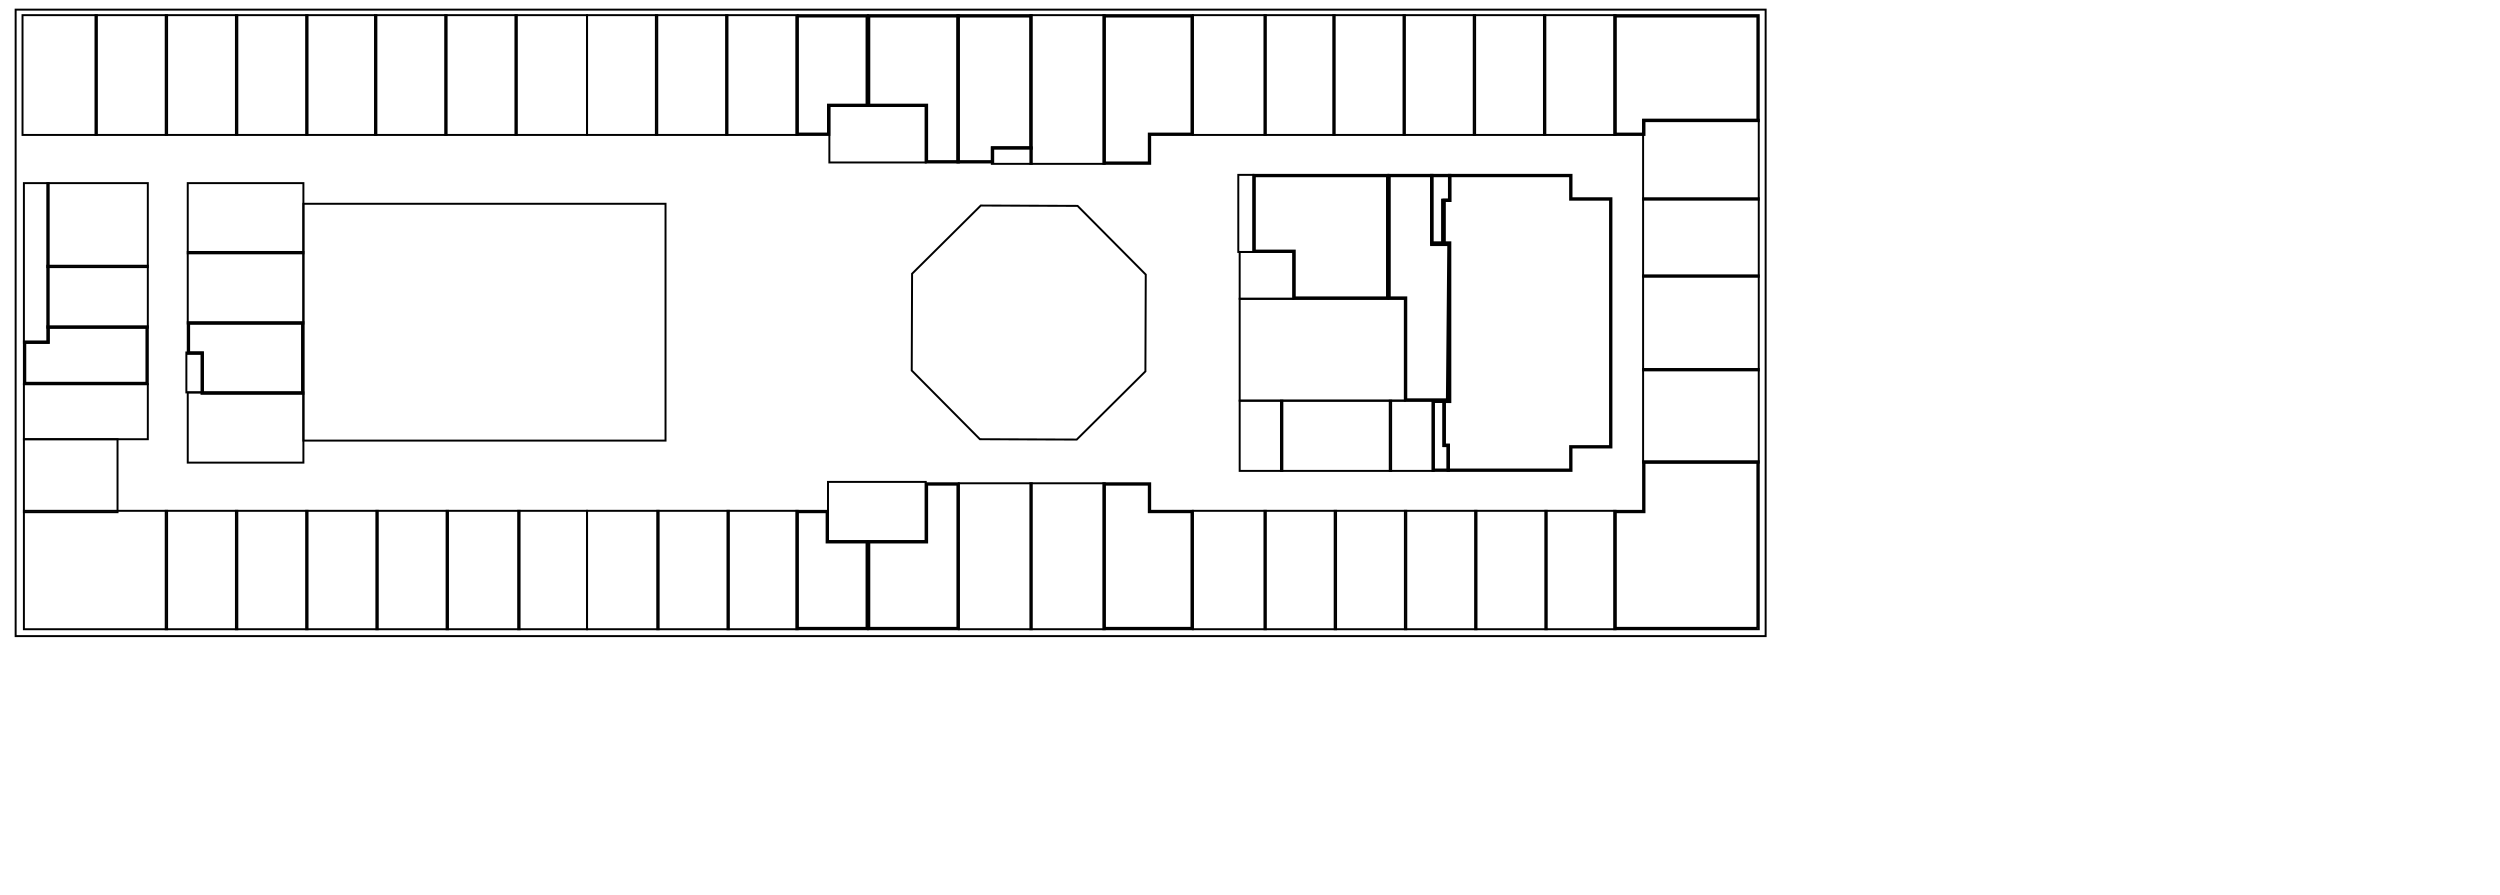 <?xml version="1.0" encoding="utf-8"?>
<!-- Generator: Adobe Illustrator 16.0.0, SVG Export Plug-In . SVG Version: 6.00 Build 0)  -->
<!DOCTYPE svg PUBLIC "-//W3C//DTD SVG 1.1//EN" "http://www.w3.org/Graphics/SVG/1.1/DTD/svg11.dtd">
<svg version="1.1" id="Layer_1" xmlns="http://www.w3.org/2000/svg" xmlns:xlink="http://www.w3.org/1999/xlink" x="0px" y="0px"
	 width="1271px" height="455px" viewBox="0 0 1271 455" enable-background="new 0 0 1271 455" xml:space="preserve">
<g id="mur_exterieurs_1_">
	<g id="mur_exterieurs">
		<g>
			<rect x="7.951" y="4.9" fill="none" width="889.7" height="318.5"/>
		</g>
		<g>
			<rect x="7.951" y="4.9" fill="none" stroke="#000000" stroke-miterlimit="10" width="889.7" height="318.5"/>
		</g>
	</g>
</g>
<g id="s_1_1_">
	<g id="s_1">
		<g>
			<rect x="11.451" y="7.701" fill="none" width="37.8" height="60.9"/>
		</g>
		<g>
			<rect x="11.451" y="7.701" fill="none" stroke="#000000" stroke-miterlimit="10" width="37.8" height="60.9"/>
		</g>
	</g>
</g>
<g id="s_2_1_">
	<g id="s_2">
		<g>
			<rect x="48.551" y="7.701" fill="none" width="36.4" height="60.9"/>
		</g>
		<g>
			<rect x="48.551" y="7.701" fill="none" stroke="#000000" stroke-miterlimit="10" width="36.4" height="60.9"/>
		</g>
	</g>
</g>
<g id="s_3_1_">
	<g id="s_3">
		<g>
			<rect x="84.251" y="7.701" fill="none" width="36.4" height="60.9"/>
		</g>
		<g>
			<rect x="84.251" y="7.701" fill="none" stroke="#000000" stroke-miterlimit="10" width="36.4" height="60.9"/>
		</g>
	</g>
</g>
<g id="s_4_1_">
	<g id="s_4">
		<g>
			<rect x="119.951" y="7.701" fill="none" width="36.4" height="60.9"/>
		</g>
		<g>
			<rect x="119.951" y="7.701" fill="none" stroke="#000000" stroke-miterlimit="10" width="36.4" height="60.9"/>
		</g>
	</g>
</g>
<g id="s_5_1_">
	<g id="s_5">
		<g>
			<rect x="155.651" y="7.701" fill="none" width="35.7" height="60.9"/>
		</g>
		<g>
			<rect x="155.651" y="7.701" fill="none" stroke="#000000" stroke-miterlimit="10" width="35.7" height="60.9"/>
		</g>
	</g>
</g>
<g id="s_6_1_">
	<g id="s_6">
		<g>
			<rect x="190.651" y="7.701" fill="none" width="36.4" height="60.9"/>
		</g>
		<g>
			<rect x="190.651" y="7.701" fill="none" stroke="#000000" stroke-miterlimit="10" width="36.4" height="60.9"/>
		</g>
	</g>
</g>
<g id="s_7_1_">
	<g id="s_7">
		<g>
			<rect x="226.351" y="7.701" fill="none" width="36.4" height="60.9"/>
		</g>
		<g>
			<rect x="226.351" y="7.701" fill="none" stroke="#000000" stroke-miterlimit="10" width="36.4" height="60.9"/>
		</g>
	</g>
</g>
<g id="s_8_1_">
	<g id="s_8">
		<g>
			<rect x="262.051" y="7.701" fill="none" width="36.4" height="60.9"/>
		</g>
		<g>
			<rect x="262.051" y="7.701" fill="none" stroke="#000000" stroke-miterlimit="10" width="36.4" height="60.9"/>
		</g>
	</g>
</g>
<g id="s_9_1_">
	<g id="s_9">
		<g>
			<rect x="298.451" y="7.701" fill="none" width="35.7" height="60.9"/>
		</g>
		<g>
			<rect x="298.451" y="7.701" fill="none" stroke="#000000" stroke-miterlimit="10" width="35.7" height="60.9"/>
		</g>
	</g>
</g>
<g id="s_10_1_">
	<g id="s_10">
		<g>
			<rect x="333.451" y="7.701" fill="none" width="36.4" height="60.9"/>
		</g>
		<g>
			<rect x="333.451" y="7.701" fill="none" stroke="#000000" stroke-miterlimit="10" width="36.4" height="60.9"/>
		</g>
	</g>
</g>
<g id="s_11_1_">
	<g id="s_11">
		<g>
			<rect x="369.151" y="7.701" fill="none" width="36.4" height="60.9"/>
		</g>
		<g>
			<rect x="369.151" y="7.701" fill="none" stroke="#000000" stroke-miterlimit="10" width="36.4" height="60.9"/>
		</g>
	</g>
</g>
<g id="s_12_1_">
	<g id="s_12">
		<g>
			<polygon fill="none" points="440.551,7.701 405.551,7.701 405.551,8.4 440.551,8.4 440.551,53.201 421.651,53.201 
				420.951,53.201 420.951,53.9 420.951,67.9 405.551,67.9 405.551,8.4 404.851,8.4 404.851,67.9 404.851,68.601 405.551,68.601 
				420.951,68.601 421.651,68.601 421.651,67.9 421.651,53.9 440.551,53.9 441.251,53.9 441.251,53.201 441.251,8.4 441.251,7.701 
							"/>
		</g>
		<g>
			<polygon fill="none" stroke="#000000" stroke-miterlimit="10" points="440.551,7.701 405.551,7.701 405.551,8.4 440.551,8.4 
				440.551,53.201 421.651,53.201 420.951,53.201 420.951,53.9 420.951,67.9 405.551,67.9 405.551,8.4 404.851,8.4 404.851,67.9 
				404.851,68.601 405.551,68.601 420.951,68.601 421.651,68.601 421.651,67.9 421.651,53.9 440.551,53.9 441.251,53.9 
				441.251,53.201 441.251,8.4 441.251,7.701 			"/>
		</g>
	</g>
</g>
<g id="s_13_1_">
	<g id="s_13">
		<g>
			<path fill="none" d="M486.751,7.701h-44.8h-0.7v0.7v44.8v0.7h0.7h28.7v28.7h0.701h15.399h0.7V8.4v-0.7H486.751z M486.751,81.9
				h-15.399v-28.7h-0.701h-28.7V8.4h44.8V81.9z"/>
		</g>
		<g>
			<path fill="none" stroke="#000000" stroke-miterlimit="10" d="M486.751,7.701h-44.8h-0.7v0.7v44.8v0.7h0.7h28.7v28.7h0.701
				h15.399h0.7V8.4v-0.7H486.751z M486.751,81.9h-15.399v-28.7h-0.701h-28.7V8.4h44.8V81.9z"/>
		</g>
	</g>
</g>
<g id="s_14_1_">
	<g id="s_14">
		<g>
			<rect x="421.651" y="53.9" fill="none" width="49" height="28.7"/>
		</g>
		<g>
			<rect x="421.651" y="53.9" fill="none" stroke="#000000" stroke-miterlimit="10" width="49" height="28.7"/>
		</g>
	</g>
</g>
<g id="placard_elec_5_">
	<g id="placard_elec">
		<g>
			<rect x="504.251" y="74.9" fill="none" width="20.3" height="8.4"/>
		</g>
		<g>
			<rect x="504.251" y="74.9" fill="none" stroke="#000000" stroke-miterlimit="10" width="20.3" height="8.4"/>
		</g>
	</g>
</g>
<g id="s_15_1_">
	<g id="s_15">
		<g>
			<path fill="none" d="M487.451,7.701h-0.7v0.7v73.5v0.7h0.7h17.5v-0.7v-6.3h18.9h0.699v-0.7V8.4v-0.7H487.451z M523.852,74.9
				h-18.9h-0.7v0.7v6.3h-16.8V8.4h36.4V74.9z"/>
		</g>
		<g>
			<path fill="none" stroke="#000000" stroke-miterlimit="10" d="M487.451,7.701h-0.7v0.7v73.5v0.7h0.7h17.5v-0.7v-6.3h18.9h0.699
				v-0.7V8.4v-0.7H487.451z M523.852,74.9h-18.9h-0.7v0.7v6.3h-16.8V8.4h36.4V74.9z"/>
		</g>
	</g>
</g>
<g id="s_16_1_">
	<g id="s_16">
		<g>
			<rect x="523.852" y="7.701" fill="none" width="37.799" height="75.6"/>
		</g>
		<g>
			<rect x="523.852" y="7.701" fill="none" stroke="#000000" stroke-miterlimit="10" width="37.799" height="75.6"/>
		</g>
	</g>
</g>
<g id="s_17_1_">
	<g id="s_17">
		<g>
			<path fill="none" d="M561.65,7.701h-0.699v74.9v0.7h0.699h22.4h0.7v-0.7v-14h21.7v-0.7V8.4v-0.7H561.65z M605.751,67.9h-21h-0.7
				v0.7v14h-22.4V8.4h44.101V67.9z"/>
		</g>
		<g>
			<path fill="none" stroke="#000000" stroke-miterlimit="10" d="M561.65,7.701h-0.699v74.9v0.7h0.699h22.4h0.7v-0.7v-14h21.7v-0.7
				V8.4v-0.7H561.65z M605.751,67.9h-21h-0.7v0.7v14h-22.4V8.4h44.101V67.9z"/>
		</g>
	</g>
</g>
<g id="s_18_1_">
	<g id="s_18">
		<g>
			<rect x="606.451" y="7.701" fill="none" width="37.1" height="60.9"/>
		</g>
		<g>
			<rect x="606.451" y="7.701" fill="none" stroke="#000000" stroke-miterlimit="10" width="37.1" height="60.9"/>
		</g>
	</g>
</g>
<g id="s_19_1_">
	<g id="s_19">
		<g>
			<rect x="642.852" y="7.701" fill="none" width="35.699" height="60.9"/>
		</g>
		<g>
			<rect x="642.852" y="7.701" fill="none" stroke="#000000" stroke-miterlimit="10" width="35.699" height="60.9"/>
		</g>
	</g>
</g>
<g id="s_20_1_">
	<g id="s_20">
		<g>
			<rect x="677.852" y="7.701" fill="none" width="36.399" height="60.9"/>
		</g>
		<g>
			<rect x="677.852" y="7.701" fill="none" stroke="#000000" stroke-miterlimit="10" width="36.399" height="60.9"/>
		</g>
	</g>
</g>
<g id="s_21_1_">
	<g id="s_21">
		<g>
			<rect x="713.551" y="7.701" fill="none" width="36.4" height="60.9"/>
		</g>
		<g>
			<rect x="713.551" y="7.701" fill="none" stroke="#000000" stroke-miterlimit="10" width="36.4" height="60.9"/>
		</g>
	</g>
</g>
<g id="s_22_1_">
	<g id="s_22">
		<g>
			<rect x="749.251" y="7.701" fill="none" width="36.399" height="60.9"/>
		</g>
		<g>
			<rect x="749.251" y="7.701" fill="none" stroke="#000000" stroke-miterlimit="10" width="36.399" height="60.9"/>
		</g>
	</g>
</g>
<g id="s_23_1_">
	<g id="s_23">
		<g>
			<rect x="784.951" y="7.701" fill="none" width="36.4" height="60.9"/>
		</g>
		<g>
			<rect x="784.951" y="7.701" fill="none" stroke="#000000" stroke-miterlimit="10" width="36.4" height="60.9"/>
		</g>
	</g>
</g>
<g id="s_24_1_">
	<g id="s_24">
		<g>
			<path fill="none" d="M893.451,7.701h-72.1h-0.701v60.2v0.7h14.701h0.699v-0.7v-6.3h57.4h0.699v-0.7V8.4v-0.7H893.451z
				 M893.451,60.9h-57.4h-0.699v0.7v6.3h-14V8.4h72.1V60.9z"/>
		</g>
		<g>
			<path fill="none" stroke="#000000" stroke-miterlimit="10" d="M893.451,7.701h-72.1h-0.701v60.2v0.7h14.701h0.699v-0.7v-6.3h57.4
				h0.699v-0.7V8.4v-0.7H893.451z M893.451,60.9h-57.4h-0.699v0.7v6.3h-14V8.4h72.1V60.9z"/>
		</g>
	</g>
</g>
<g id="s_25_1_">
	<g id="s_25">
		<g>
			<rect x="835.352" y="60.9" fill="none" width="58.799" height="40.6"/>
		</g>
		<g>
			<rect x="835.352" y="60.9" fill="none" stroke="#000000" stroke-miterlimit="10" width="58.799" height="40.6"/>
		</g>
	</g>
</g>
<g id="s_26_1_">
	<g id="s_26">
		<g>
			<rect x="835.352" y="100.8" fill="none" width="58.799" height="39.9"/>
		</g>
		<g>
			<rect x="835.352" y="100.8" fill="none" stroke="#000000" stroke-miterlimit="10" width="58.799" height="39.9"/>
		</g>
	</g>
</g>
<g id="s_27_1_">
	<g id="s_27">
		<g>
			<rect x="835.352" y="140" fill="none" width="58.799" height="48.3"/>
		</g>
		<g>
			<rect x="835.352" y="140" fill="none" stroke="#000000" stroke-miterlimit="10" width="58.799" height="48.3"/>
		</g>
	</g>
</g>
<g id="s_28_1_">
	<g id="s_28">
		<g>
			<rect x="835.352" y="187.601" fill="none" width="58.799" height="47.601"/>
		</g>
		<g>
			<rect x="835.352" y="187.601" fill="none" stroke="#000000" stroke-miterlimit="10" width="58.799" height="47.601"/>
		</g>
	</g>
</g>
<g id="s_29_1_">
	<g id="s_29">
		<g>
			<path fill="none" d="M893.451,234.5h-57.4h-0.699v0.701v24.5h-14h-0.701v0.699v59.5h0.701h72.1h0.699v-0.699v-84V234.5H893.451z
				 M893.451,319.201h-72.1V260.4h14h0.699v-0.699v-24.5h57.4V319.201z"/>
		</g>
		<g>
			<path fill="none" stroke="#000000" stroke-miterlimit="10" d="M893.451,234.5h-57.4h-0.699v0.701v24.5h-14h-0.701v0.699v59.5
				h0.701h72.1h0.699v-0.699v-84V234.5H893.451z M893.451,319.201h-72.1V260.4h14h0.699v-0.699v-24.5h57.4V319.201z"/>
		</g>
	</g>
</g>
<g id="s_30_1_">
	<g id="s_30">
		<g>
			<rect x="785.65" y="259.701" fill="none" width="35.701" height="60.199"/>
		</g>
		<g>
			<rect x="785.65" y="259.701" fill="none" stroke="#000000" stroke-miterlimit="10" width="35.701" height="60.199"/>
		</g>
	</g>
</g>
<g id="s_31_1_">
	<g id="s_31">
		<g>
			<rect x="749.951" y="259.701" fill="none" width="36.4" height="60.199"/>
		</g>
		<g>
			<rect x="749.951" y="259.701" fill="none" stroke="#000000" stroke-miterlimit="10" width="36.4" height="60.199"/>
		</g>
	</g>
</g>
<g id="s_32_1_">
	<g id="s_32">
		<g>
			<rect x="714.251" y="259.701" fill="none" width="36.399" height="60.199"/>
		</g>
		<g>
			<rect x="714.251" y="259.701" fill="none" stroke="#000000" stroke-miterlimit="10" width="36.399" height="60.199"/>
		</g>
	</g>
</g>
<g id="s_33_1_">
	<g id="s_33">
		<g>
			<rect x="678.551" y="259.701" fill="none" width="36.4" height="60.199"/>
		</g>
		<g>
			<rect x="678.551" y="259.701" fill="none" stroke="#000000" stroke-miterlimit="10" width="36.4" height="60.199"/>
		</g>
	</g>
</g>
<g id="s_34_1_">
	<g id="s_34">
		<g>
			<rect x="642.852" y="259.701" fill="none" width="36.399" height="60.199"/>
		</g>
		<g>
			<rect x="642.852" y="259.701" fill="none" stroke="#000000" stroke-miterlimit="10" width="36.399" height="60.199"/>
		</g>
	</g>
</g>
<g id="s_35_1_">
	<g id="s_35">
		<g>
			<rect x="606.451" y="259.701" fill="none" width="37.1" height="60.199"/>
		</g>
		<g>
			<rect x="606.451" y="259.701" fill="none" stroke="#000000" stroke-miterlimit="10" width="37.1" height="60.199"/>
		</g>
	</g>
</g>
<g id="s_36_1_">
	<g id="s_36">
		<g>
			<path fill="none" d="M605.751,259.701h-21V246.4v-0.699h-0.7h-23.1v0.699v72.801v0.699h0.699h44.101h0.7v-0.699V260.4v-0.699
				H605.751z M605.751,319.201H561.65V246.4h22.4v13.301v0.699h21.7V319.201z"/>
		</g>
		<g>
			<path fill="none" stroke="#000000" stroke-miterlimit="10" d="M605.751,259.701h-21V246.4v-0.699h-0.7h-23.1v0.699v72.801v0.699
				h0.699h44.101h0.7v-0.699V260.4v-0.699H605.751z M605.751,319.201H561.65V246.4h22.4v13.301v0.699h21.7V319.201z"/>
		</g>
	</g>
</g>
<g id="s_37_1_">
	<g id="s_37">
		<g>
			<rect x="523.852" y="245.701" fill="none" width="37.799" height="74.199"/>
		</g>
		<g>
			<rect x="523.852" y="245.701" fill="none" stroke="#000000" stroke-miterlimit="10" width="37.799" height="74.199"/>
		</g>
	</g>
</g>
<g id="s_38_1_">
	<g id="s_38">
		<g>
			<rect x="487.451" y="245.701" fill="none" width="37.1" height="74.199"/>
		</g>
		<g>
			<rect x="487.451" y="245.701" fill="none" stroke="#000000" stroke-miterlimit="10" width="37.1" height="74.199"/>
		</g>
	</g>
</g>
<g id="s_39_1_">
	<g id="s_39">
		<g>
			<path fill="none" d="M486.751,245.701h-15.399h-0.701v29.399h-28.7h-0.7v0.7v43.4v0.699h0.7h44.8h0.7v-73.5v-0.699H486.751z
				 M486.751,319.201h-44.8v-43.4h28.7h0.701v-0.7v-28.7h15.399V319.201z"/>
		</g>
		<g>
			<path fill="none" stroke="#000000" stroke-miterlimit="10" d="M486.751,245.701h-15.399h-0.701v29.399h-28.7h-0.7v0.7v43.4v0.699
				h0.7h44.8h0.7v-73.5v-0.699H486.751z M486.751,319.201h-44.8v-43.4h28.7h0.701v-0.7v-28.7h15.399V319.201z"/>
		</g>
	</g>
</g>
<g id="s_40_1_">
	<g id="s_40">
		<g>
			<rect x="420.951" y="245" fill="none" width="49.7" height="30.101"/>
		</g>
		<g>
			<rect x="420.951" y="245" fill="none" stroke="#000000" stroke-miterlimit="10" width="49.7" height="30.101"/>
		</g>
	</g>
</g>
<g id="s_41_1_">
	<g id="s_41">
		<g>
			<path fill="none" d="M440.551,275.101h-19.6v-14.7v-0.699h-0.7h-14.7h-0.7V319.9h0.7h35h0.7v-0.699v-44.101H440.551z
				 M405.551,319.201V260.4h14.7v14.7v0.7h0.7h19.6v43.4H405.551z"/>
		</g>
		<g>
			<path fill="none" stroke="#000000" stroke-miterlimit="10" d="M440.551,275.101h-19.6v-14.7v-0.699h-0.7h-14.7h-0.7V319.9h0.7h35
				h0.7v-0.699v-44.101H440.551z M405.551,319.201V260.4h14.7v14.7v0.7h0.7h19.6v43.4H405.551z"/>
		</g>
	</g>
</g>
<g id="s_42_1_">
	<g id="s_42">
		<g>
			<rect x="369.851" y="259.701" fill="none" width="35.7" height="60.199"/>
		</g>
		<g>
			<rect x="369.851" y="259.701" fill="none" stroke="#000000" stroke-miterlimit="10" width="35.7" height="60.199"/>
		</g>
	</g>
</g>
<g id="s_43_1_">
	<g id="s_43">
		<g>
			<rect x="334.151" y="259.701" fill="none" width="36.4" height="60.199"/>
		</g>
		<g>
			<rect x="334.151" y="259.701" fill="none" stroke="#000000" stroke-miterlimit="10" width="36.4" height="60.199"/>
		</g>
	</g>
</g>
<g id="s_44_1_">
	<g id="s_44">
		<g>
			<rect x="298.451" y="259.701" fill="none" width="36.4" height="60.199"/>
		</g>
		<g>
			<rect x="298.451" y="259.701" fill="none" stroke="#000000" stroke-miterlimit="10" width="36.4" height="60.199"/>
		</g>
	</g>
</g>
<g id="s_45_1_">
	<g id="s_45">
		<g>
			<rect x="263.451" y="259.701" fill="none" width="35" height="60.199"/>
		</g>
		<g>
			<rect x="263.451" y="259.701" fill="none" stroke="#000000" stroke-miterlimit="10" width="35" height="60.199"/>
		</g>
	</g>
</g>
<g id="s_46_1_">
	<g id="s_46">
		<g>
			<rect x="227.051" y="259.701" fill="none" width="37.1" height="60.199"/>
		</g>
		<g>
			<rect x="227.051" y="259.701" fill="none" stroke="#000000" stroke-miterlimit="10" width="37.1" height="60.199"/>
		</g>
	</g>
</g>
<g id="s_47_1_">
	<g id="s_47">
		<g>
			<rect x="191.351" y="259.701" fill="none" width="36.4" height="60.199"/>
		</g>
		<g>
			<rect x="191.351" y="259.701" fill="none" stroke="#000000" stroke-miterlimit="10" width="36.4" height="60.199"/>
		</g>
	</g>
</g>
<g id="s_48_1_">
	<g id="s_48">
		<g>
			<rect x="155.651" y="259.701" fill="none" width="36.4" height="60.199"/>
		</g>
		<g>
			<rect x="155.651" y="259.701" fill="none" stroke="#000000" stroke-miterlimit="10" width="36.4" height="60.199"/>
		</g>
	</g>
</g>
<g id="s_49_1_">
	<g id="s_49">
		<g>
			<rect x="119.951" y="259.701" fill="none" width="36.4" height="60.199"/>
		</g>
		<g>
			<rect x="119.951" y="259.701" fill="none" stroke="#000000" stroke-miterlimit="10" width="36.4" height="60.199"/>
		</g>
	</g>
</g>
<g id="s_50_1_">
	<g id="s_50">
		<g>
			<rect x="84.251" y="259.701" fill="none" width="36.4" height="60.199"/>
		</g>
		<g>
			<rect x="84.251" y="259.701" fill="none" stroke="#000000" stroke-miterlimit="10" width="36.4" height="60.199"/>
		</g>
	</g>
</g>
<g id="s_51_1_">
	<g id="s_51">
		<g>
			<rect x="12.151" y="259.701" fill="none" width="72.8" height="60.199"/>
		</g>
		<g>
			<rect x="12.151" y="259.701" fill="none" stroke="#000000" stroke-miterlimit="10" width="72.8" height="60.199"/>
		</g>
	</g>
</g>
<g id="s_52_1_">
	<g id="s_52">
		<g>
			<rect x="12.151" y="223.301" fill="none" width="47.6" height="37.1"/>
		</g>
		<g>
			<rect x="12.151" y="223.301" fill="none" stroke="#000000" stroke-miterlimit="10" width="47.6" height="37.1"/>
		</g>
	</g>
</g>
<g id="escalier_1_">
	<g id="escalier">
		<g>
			<rect x="12.151" y="195.301" fill="none" width="63" height="28"/>
		</g>
		<g>
			<rect x="12.151" y="195.301" fill="none" stroke="#000000" stroke-miterlimit="10" width="63" height="28"/>
		</g>
	</g>
</g>
<g id="s_54_1_">
	<g id="s_54">
		<g>
			<path fill="none" d="M74.451,165.9h-49.7h-0.7v7.7h-11.2h-0.7v0.7v21h0.7h61.6h0.7v-28.7v-0.7H74.451z M74.451,194.601h-61.6
				v-20.3h11.2h0.7v-0.7v-7h49.7V194.601z"/>
		</g>
		<g>
			<path fill="none" stroke="#000000" stroke-miterlimit="10" d="M74.451,165.9h-49.7h-0.7v7.7h-11.2h-0.7v0.7v21h0.7h61.6h0.7
				v-28.7v-0.7H74.451z M74.451,194.601h-61.6v-20.3h11.2h0.7v-0.7v-7h49.7V194.601z"/>
		</g>
	</g>
</g>
<g id="couloir_tech_1_">
	<g id="couloir_tech">
		<g>
			<rect x="12.151" y="93.101" fill="none" width="12.6" height="81.2"/>
		</g>
		<g>
			<rect x="12.151" y="93.101" fill="none" stroke="#000000" stroke-miterlimit="10" width="12.6" height="81.2"/>
		</g>
	</g>
</g>
<g id="s_55_1_">
	<g id="s_55">
		<g>
			<rect x="24.051" y="135.101" fill="none" width="51.1" height="31.5"/>
		</g>
		<g>
			<rect x="24.051" y="135.101" fill="none" stroke="#000000" stroke-miterlimit="10" width="51.1" height="31.5"/>
		</g>
	</g>
</g>
<g id="s_57_1_">
	<g id="s_57">
		<g>
			<rect x="95.451" y="93.101" fill="none" width="58.8" height="35.7"/>
		</g>
		<g>
			<rect x="95.451" y="93.101" fill="none" stroke="#000000" stroke-miterlimit="10" width="58.8" height="35.7"/>
		</g>
	</g>
</g>
<g id="s_56_1_">
	<g id="s_56">
		<g>
			<rect x="24.051" y="93.101" fill="none" width="51.1" height="42.7"/>
		</g>
		<g>
			<rect x="24.051" y="93.101" fill="none" stroke="#000000" stroke-miterlimit="10" width="51.1" height="42.7"/>
		</g>
	</g>
</g>
<g id="vide_sur_lvl2_1_">
	<g id="vide_sur_lvl2">
		<g>
			<polygon fill="none" points="547.832,104.675 498.624,104.498 463.703,139.167 463.525,188.375 498.195,223.295 547.403,223.474 
				582.323,188.804 582.502,139.596 			"/>
		</g>
		<g>
			<polygon fill="none" stroke="#000000" stroke-miterlimit="10" points="547.832,104.675 498.624,104.498 463.703,139.167 
				463.525,188.375 498.195,223.295 547.403,223.474 582.323,188.804 582.502,139.596 			"/>
		</g>
	</g>
</g>
<g id="vitre_exterieure_1_">
	<g id="vitre_exterieure">
		<g>
			<rect x="154.251" y="103.601" fill="none" width="184.1" height="120.399"/>
		</g>
		<g>
			<rect x="154.251" y="103.601" fill="none" stroke="#000000" stroke-miterlimit="10" width="184.1" height="120.399"/>
		</g>
	</g>
</g>
<g id="s_58_1_">
	<g id="s_58">
		<g>
			<rect x="95.451" y="128.101" fill="none" width="58.8" height="36.4"/>
		</g>
		<g>
			<rect x="95.451" y="128.101" fill="none" stroke="#000000" stroke-miterlimit="10" width="58.8" height="36.4"/>
		</g>
	</g>
</g>
<g id="s_59_1_">
	<g id="s_59">
		<g>
			<path fill="none" d="M153.551,163.8h-57.4h-0.7v15.401v0.699h0.7h6.3v19.6v0.701h51.1h0.7V199.5v-35v-0.7H153.551z
				 M153.551,199.5h-50.4v-19.6v-0.699h-0.7h-6.3V164.5h57.4V199.5z"/>
		</g>
		<g>
			<path fill="none" stroke="#000000" stroke-miterlimit="10" d="M153.551,163.8h-57.4h-0.7v15.401v0.699h0.7h6.3v19.6v0.701h51.1
				h0.7V199.5v-35v-0.7H153.551z M153.551,199.5h-50.4v-19.6v-0.699h-0.7h-6.3V164.5h57.4V199.5z"/>
		</g>
	</g>
</g>
<g id="placard_elec_4_">
	<g id="placard_elec_1_">
		<g>
			<rect x="94.751" y="179.201" fill="none" width="8.4" height="20.299"/>
		</g>
		<g>
			<rect x="94.751" y="179.201" fill="none" stroke="#000000" stroke-miterlimit="10" width="8.4" height="20.299"/>
		</g>
	</g>
</g>
<g id="s_60_1_">
	<g id="s_60">
		<g>
			<rect x="95.451" y="199.5" fill="none" width="58.8" height="35.701"/>
		</g>
		<g>
			<rect x="95.451" y="199.5" fill="none" stroke="#000000" stroke-miterlimit="10" width="58.8" height="35.701"/>
		</g>
	</g>
</g>
<g id="s_63_1_">
	<g id="s_63">
		<g>
			<path fill="none" d="M818.551,100.8h-19.6v-11.2v-0.7h-61.6h-0.701v12.6h-2.1h-0.699v21.7v0.7h0.699h2.1v79.801h-2.1h-0.699
				v0.699v21.7v0.7h2.1v11.9v0.699h0.699h61.601h0.7v-0.699V227.5h19.6h0.7v-0.699v-126H818.551z M798.251,226.801v0.699v11.201
				H736.65v-11.9v-0.7h-0.699h-1.4v-21.7h2.1h0.701v-0.699V123.9v-0.7h-0.701h-2.1v-21h2.1h0.701v-0.7v-11.9h60.899v11.9h0.7h19.6
				v125.3H798.251z"/>
		</g>
		<g>
			<path fill="none" stroke="#000000" stroke-miterlimit="10" d="M818.551,100.8h-19.6v-11.2v-0.7h-61.6h-0.701v12.6h-2.1h-0.699
				v21.7v0.7h0.699h2.1v79.801h-2.1h-0.699v0.699v21.7v0.7h2.1v11.9v0.699h0.699h61.601h0.7v-0.699V227.5h19.6h0.7v-0.699v-126
				H818.551z M798.251,226.801v0.699v11.201H736.65v-11.9v-0.7h-0.699h-1.4v-21.7h2.1h0.701v-0.699V123.9v-0.7h-0.701h-2.1v-21h2.1
				h0.701v-0.7v-11.9h60.899v11.9h0.7h19.6v125.3H798.251z"/>
		</g>
	</g>
</g>
<g id="ascenseur_1_">
	<g id="ascenseur">
		<g>
			<rect x="630.251" y="128.101" fill="none" width="27.3" height="23.8"/>
		</g>
		<g>
			<rect x="630.251" y="128.101" fill="none" stroke="#000000" stroke-miterlimit="10" width="27.3" height="23.8"/>
		</g>
	</g>
</g>
<g id="placard_elec_3_">
	<g id="placard_elec_2_">
		<g>
			<rect x="629.551" y="88.9" fill="none" width="7.7" height="39.2"/>
		</g>
		<g>
			<rect x="629.551" y="88.9" fill="none" stroke="#000000" stroke-miterlimit="10" width="7.7" height="39.2"/>
		</g>
	</g>
</g>
<g id="vide_3_">
	<g id="vide">
		<g>
			<path fill="none" d="M735.951,226.101h-1.4v-21.7v-0.699h-5.6h-0.7v35v0.699h0.7h7h0.699v-0.699v-11.9v-0.7H735.951z
				 M735.951,238.701h-7V204.4h4.9v21.7v0.7h0.699h1.4V238.701z"/>
		</g>
		<g>
			<path fill="none" stroke="#000000" stroke-miterlimit="10" d="M735.951,226.101h-1.4v-21.7v-0.699h-5.6h-0.7v35v0.699h0.7h7
				h0.699v-0.699v-11.9v-0.7H735.951z M735.951,238.701h-7V204.4h4.9v21.7v0.7h0.699h1.4V238.701z"/>
		</g>
	</g>
</g>
<g id="vide_2_">
	<g id="vide_1_">
		<g>
			<path fill="none" d="M736.65,88.9h-8.399h-0.7v35h0.7h4.899h0.701v-0.7v-21h2.799h0.701v-0.7v-11.9v-0.7H736.65z M736.65,101.5
				h-3.5v0.7v21h-4.899v-33.6h8.399V101.5z"/>
		</g>
		<g>
			<path fill="none" stroke="#000000" stroke-miterlimit="10" d="M736.65,88.9h-8.399h-0.7v35h0.7h4.899h0.701v-0.7v-21h2.799h0.701
				v-0.7v-11.9v-0.7H736.65z M736.65,101.5h-3.5v0.7v21h-4.899v-33.6h8.399V101.5z"/>
		</g>
	</g>
</g>
<g id="s_64_1_">
	<g id="s_64">
		<g>
			<path fill="none" d="M737.001,124.604l-0.351-0.003v-0.7h-8.399v-34.3v-0.7h-21.7h-0.699v0.7v61.6v0.7h0.699h7.7V203v0.701h0.7
				h21l0,0l0.35,0.002L737.001,124.604z M714.251,151.201h-7.7v-61.6h21v35h0.7h8.05L735.607,203h-20.656v-51.799H714.251z"/>
		</g>
		<g>
			<path fill="none" stroke="#000000" stroke-miterlimit="10" d="M737.001,124.604l-0.351-0.003v-0.7h-8.399v-34.3v-0.7h-21.7
				h-0.699v0.7v61.6v0.7h0.699h7.7V203v0.701h0.7h21l0,0l0.35,0.002L737.001,124.604z M714.251,151.201h-7.7v-61.6h21v35h0.7h8.05
				L735.607,203h-20.656v-51.799H714.251z"/>
		</g>
	</g>
</g>
<g id="s_65_1_">
	<g id="s_65">
		<g>
			<path fill="none" d="M705.15,88.9h-67.199h-0.7v38.5v0.7h0.7h19.6v23.1v0.7h0.7h46.899h0.701v-0.7v-61.6v-0.7H705.15z
				 M705.15,151.201h-46.899v-23.1v-0.7h-0.7h-19.6v-37.8h67.199V151.201z"/>
		</g>
		<g>
			<path fill="none" stroke="#000000" stroke-miterlimit="10" d="M705.15,88.9h-67.199h-0.7v38.5v0.7h0.7h19.6v23.1v0.7h0.7h46.899
				h0.701v-0.7v-61.6v-0.7H705.15z M705.15,151.201h-46.899v-23.1v-0.7h-0.7h-19.6v-37.8h67.199V151.201z"/>
		</g>
	</g>
</g>
<g id="s_66_1_">
	<g id="s_66">
		<g>
			<rect x="630.251" y="203.701" fill="none" width="21.7" height="35.699"/>
		</g>
		<g>
			<rect x="630.251" y="203.701" fill="none" stroke="#000000" stroke-miterlimit="10" width="21.7" height="35.699"/>
		</g>
	</g>
</g>
<g id="s_67_1_">
	<g id="s_67">
		<g>
			<rect x="651.251" y="203.701" fill="none" width="56" height="35.699"/>
		</g>
		<g>
			<rect x="651.251" y="203.701" fill="none" stroke="#000000" stroke-miterlimit="10" width="56" height="35.699"/>
		</g>
	</g>
</g>
<g id="s_68_1_">
	<g id="s_68">
		<g>
			<rect x="706.551" y="203.701" fill="none" width="22.4" height="35.699"/>
		</g>
		<g>
			<rect x="706.551" y="203.701" fill="none" stroke="#000000" stroke-miterlimit="10" width="22.4" height="35.699"/>
		</g>
	</g>
</g>
<g id="s_69_1_">
	<g id="s_69">
		<g>
			<rect x="630.251" y="151.9" fill="none" width="84" height="51.801"/>
		</g>
		<g>
			<rect x="630.251" y="151.9" fill="none" stroke="#000000" stroke-miterlimit="10" width="84" height="51.801"/>
		</g>
	</g>
</g>
</svg>
